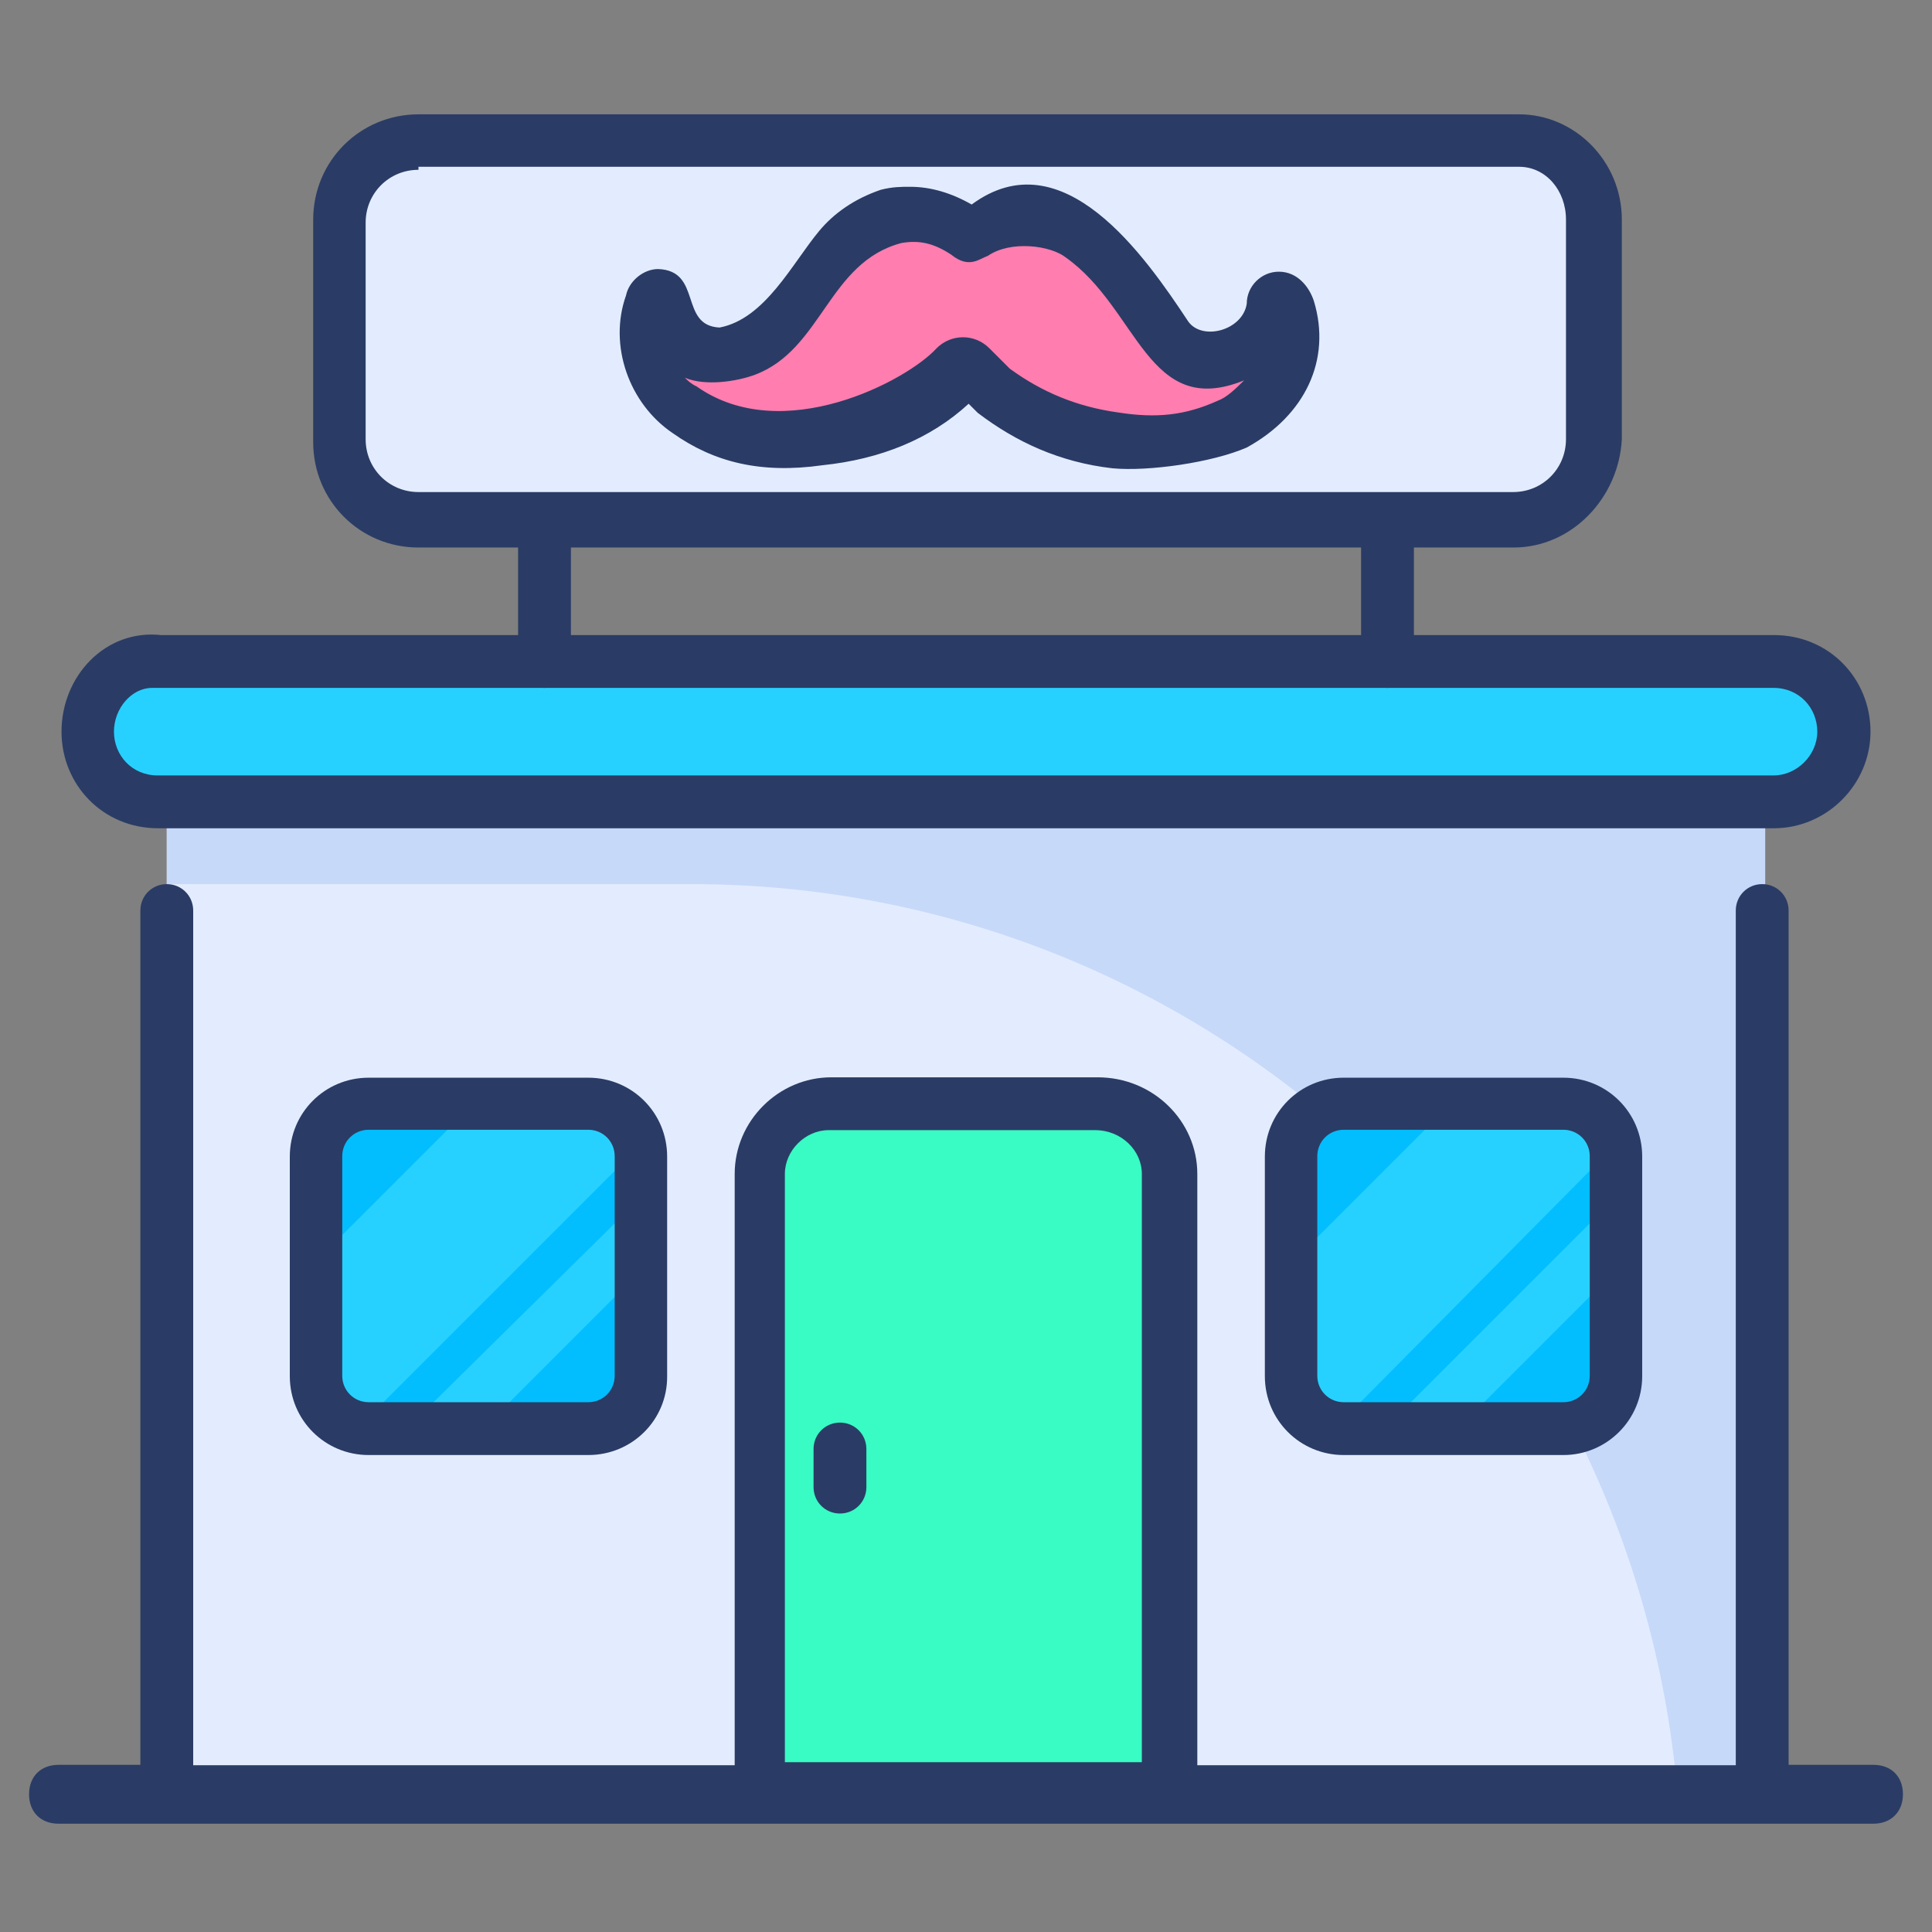 <svg id="Layer_1" enable-background="new 0 0 512 512" height="512" viewBox="0 0 512 512" width="512" xmlns="http://www.w3.org/2000/svg"><rect x="0" y="0" width="512" height="512" fill="#808080" stroke="none"/><g><g><path d="m496.5 483.3h-481c-4.7 0-7.8-3.1-7.8-7.8s3.1-7.8 7.8-7.8h481c4.7 0 7.8 3.1 7.8 7.8s-3.2 7.8-7.8 7.8z" fill="#2a3c65"/></g><g><g><path d="m44.2 212.6h422.8v262.2h-422.8z" fill="#e3ecff"/></g><g><path d="m467.8 212.6v262.2h-23.3c-11.6-134.2-124.1-240.5-261.4-240.5h-138.9v-22.5z" fill="#c7d9f9"/></g><g><path d="m467.8 482.5h-423.6c-3.9 0-7-3.1-7-7v-234.2c0-3.9 3.1-7 7-7s7 3.1 7 7v226.5h408.8v-226.5c0-3.9 3.1-7 7-7s7 3.1 7 7v234.3c.8 3.8-2.3 6.9-6.2 6.9z" fill="#2a3c65"/></g><g><path d="m488.7 193.9c0-10.9-8.5-18.6-18.6-18.6h-428.2c-10.1-.8-18.6 7.8-18.6 18.6 0 10.9 8.5 18.6 18.6 18.6h428.2c10.1.1 18.6-8.5 18.6-18.6z" fill="#27d1ff"/></g><g><path d="m470.1 219.5h-428.2c-14.7 0-25.6-11.6-25.6-25.6 0-14.7 11.6-27.2 26.4-25.6h427.4c14.7 0 25.6 11.6 25.6 25.6s-11.6 25.6-25.6 25.6zm-429.8-37.2c-5.4 0-10.1 5.4-10.1 11.6s4.7 11.6 11.6 11.6h428.2c6.2 0 11.6-5.4 11.6-11.6s-4.7-11.6-11.6-11.6z" fill="#2a3c65"/></g><g><path d="m422 58.2v58.2c0 11.6-9.3 20.9-20.9 20.9h-290.2c-11.6 0-20.9-9.3-20.9-20.9v-58.2c0-11.6 9.3-20.9 20.9-20.9h290.1c11.7-.8 21 9.2 21 20.9z" fill="#e3ecff"/></g><g><path d="m401.1 145.1h-290.2c-15.5 0-27.9-12.4-27.9-27.9v-59c0-15.5 12.4-27.9 27.9-27.9h290.1 1.6c14.7 0 27.2 12.4 27.2 27.9v58.2c-.8 15.5-13.2 28.7-28.7 28.7zm-290.2-100.1c-7.8 0-14 6.2-14 14v57.4c0 7.8 6.2 14 14 14h290.1c7.8 0 14-6.2 14-14v-58.2c0-7.8-5.4-14-12.4-14 0 0-.8 0-1.6 0h-290.1z" fill="#2a3c65"/></g><g><path d="m144.3 182.3c-3.9 0-7-3.1-7-7v-36.5c0-3.9 3.1-7 7-7s7 3.1 7 7v36.5c0 3.1-3.1 7-7 7z" fill="#2a3c65"/></g><g><path d="m367.7 182.3c-3.9 0-7-3.1-7-7v-36.5c0-3.9 3.1-7 7-7s7 3.1 7 7v36.5c0 3.1-3.1 7-7 7z" fill="#2a3c65"/></g><g><path d="m310.3 311.1v163.7h-108.6v-163.7c0-10.1 8.5-18.6 18.6-18.6h70.6c10.9 0 19.4 8.5 19.4 18.6z" fill="#38fcc4"/></g><g><path d="m310.3 481.7h-108.6c-3.9 0-7-3.1-7-7v-163.6c0-14 11.6-25.6 25.6-25.6h70.6c14.7 0 26.4 11.6 26.4 25.6v163.7c0 3.8-3.1 6.9-7 6.9zm-101.6-14.7h93.9v-155.9c0-6.2-5.4-11.6-12.4-11.6h-70.6c-6.2 0-11.6 5.4-11.6 11.6v155.9z" fill="#2a3c65"/></g><g><path d="m222.6 401.1c-3.9 0-7-3.1-7-7v-10.1c0-3.9 3.1-7 7-7s7 3.1 7 7v10.1c0 3.9-3.1 7-7 7z" fill="#2a3c65"/></g><g><path d="m169.9 306.4v58.2c0 7.8-6.2 14-14 14h-58.2c-.8 0-2.3 0-3.1 0-6.2-1.6-10.9-7-10.9-14v-58.2c0-7.8 6.2-14 14-14h58.2c7 0 12.4 4.7 14 10.9z" fill="#02beff"/></g><g><path d="m428.2 306.4v58.2c0 7.8-6.2 14-14 14h-58.2c-.8 0-2.3 0-3.1 0-6.2-1.6-10.9-7-10.9-14v-58.2c0-7.8 6.2-14 14-14h58.2c7 0 12.4 4.7 14 10.9z" fill="#02beff"/></g><g><g><path d="m169.9 303.3-75.2 75.2c-6.2-1.6-10.9-7-10.9-14v-30.3l41.9-41.9h30.3c6.1.2 12.3 4.8 13.9 11z" fill="#27d1ff"/></g><g><path d="m169.9 317.3v19.4l-41.9 41.9h-20.2z" fill="#27d1ff"/></g></g><g><g><path d="m428.2 303.3-74.5 75.2c-6.2-1.6-10.9-7-10.9-14v-30.3l41.9-41.9h30.3c6.2.2 11.7 4.8 13.2 11z" fill="#27d1ff"/></g><g><path d="m428.2 317.3v19.4l-41.9 41.9h-19.4z" fill="#27d1ff"/></g></g><g><path d="m155.9 385.6h-58.2c-11.6 0-20.9-9.3-20.9-20.9v-58.2c0-11.6 9.3-20.9 20.9-20.9h58.2c11.6 0 20.9 9.3 20.9 20.9v58.2c.1 11.5-9.2 20.9-20.9 20.9zm-58.2-86.2c-3.9 0-7 3.1-7 7v58.2c0 3.9 3.1 7 7 7h58.2c3.9 0 7-3.1 7-7v-58.2c0-3.9-3.1-7-7-7z" fill="#2a3c65"/></g><g><path d="m414.3 385.6h-58.2c-11.6 0-20.9-9.3-20.9-20.9v-58.2c0-11.6 9.3-20.9 20.9-20.9h58.2c11.6 0 20.9 9.3 20.9 20.9v58.2c0 11.5-9.3 20.9-20.9 20.9zm-58.2-86.2c-3.9 0-7 3.1-7 7v58.2c0 3.9 3.1 7 7 7h58.2c3.9 0 7-3.1 7-7v-58.2c0-3.9-3.1-7-7-7z" fill="#2a3c65"/></g><g><path d="m325.8 112.5c-10.1 4.7-20.2 5.4-30.3 3.9-11.6-1.6-22.5-5.4-32.6-13.2-1.6-1.6-3.9-3.1-5.4-4.7-.8-.8-2.3-.8-3.1 0-10.1 10.9-23.3 16.3-38 17.8-12.4 1.6-24 .8-34.9-7-9.3-6.2-13.2-18.6-9.3-28.7 0-.8.8-1.6 1.6-1.6.8 0 1.6.8 1.6 1.6s0 2.3.8 3.1c3.1 10.9 14 13.2 21.7 9.3 4.7-2.3 8.5-6.2 11.6-10.9.8-1.6 1.6-2.3 3.1-3.9 3.1-4.7 7-8.5 10.1-13.2 3.1-3.9 7.8-6.2 12.4-7.8 7-1.6 13.2 0 19.4 4.7.8.8 1.6.8 3.1 0 3.1-1.6 5.4-3.9 8.5-4.7 7-.8 13.2.8 18.6 4.7 6.2 3.9 10.1 9.3 14 15.5 0 .8.8.8.8 1.6 2.3 3.9 5.4 7 7.8 10.1 3.9 4.7 9.3 6.2 15.5 5.4 7-.8 12.4-7 13.2-14 0-.8.8-1.6 1.6-1.6 2.1-.1 2.2 2.4 2.3 3.1 3.8 13.4-2.4 24.3-14.1 30.5z" fill="none"/></g><g><path d="m325.8 112.5c-10.1 4.7-20.2 5.4-30.3 3.9-11.6-1.6-22.5-5.4-32.6-13.2-1.6-1.6-3.9-3.1-5.4-4.7-.8-.8-2.3-.8-3.1 0-10.1 10.9-23.3 16.3-38 17.8-12.4 1.6-24 .8-34.9-7-9.3-6.2-13.2-18.6-9.3-28.7 0-.8.8-1.6 1.6-1.6.8 0 1.6.8 1.6 1.6s0 2.3.8 3.1c3.1 10.9 14 13.2 21.7 9.3 4.7-2.3 8.5-6.2 11.6-10.9.8-1.6 1.6-2.3 3.1-3.9 3.1-4.7 7-8.5 10.1-13.2 3.1-3.9 7.8-6.2 12.4-7.8 7-1.6 13.2 0 19.4 4.7.8.8 1.6.8 3.1 0 3.1-1.6 5.4-3.9 8.5-4.7 7-.8 13.2.8 18.6 4.7 6.2 3.9 10.1 9.3 14 15.5 0 .8.8.8.8 1.6 2.3 3.9 5.4 7 7.8 10.1 3.9 4.7 9.3 6.2 15.5 5.4 7-.8 12.4-7 13.2-14 0-.8.8-1.6 1.6-1.6 2.1-.1 2.1 2.2 2.3 3.1 3.8 13.4-2.4 24.3-14.1 30.5z" fill="#ff7daf"/><path d="m294.8 124.1c-14-1.6-25.6-7-35.7-14.7l-.8-.8c-.8-.8-.8-.8-1.6-1.6-10.1 9.3-23.3 14.7-38.8 16.3-16.3 2.3-28.7-.8-39.6-8.5-11.6-7.8-17.1-23.3-12.4-36.5.8-3.9 4.7-7 8.5-7 11.8.4 5.5 15 16.3 15.5 12.1-2.3 19.3-17.1 26.4-25.6 3.9-4.7 9.3-8.5 16.3-10.9 3.1-.8 5.4-.8 7.8-.8 5.4 0 10.9 1.6 16.3 4.7 24.1-17.8 45.9 13.6 57.4 31 3.7 5.2 14.4 2.4 15.5-4.7 0-4.7 3.9-8.5 8.5-8.5 5 0 8.1 4.1 9.3 7.8 4.7 15.5-2.3 30.3-17.8 38.8-9.2 4-26.1 6.4-35.6 5.5zm-27.2-26.4c8.5 6.2 17.8 10.1 28.7 11.6 10.1 1.6 17.8.8 26.4-3.1 2.3-.8 4.7-3.1 7-5.4-25.6 10.4-28-19-47.3-32.6-3.9-3.1-14.5-4.6-20.6-.4-2.3.8-5 3.5-9.7-.3-4.7-3.1-8.5-3.9-13.2-3.1-19.4 5.1-21 28.2-38.8 34.9-4.8 1.8-13.2 3.1-18.6.8.8.8 1.6 1.6 3.1 2.3 22.8 16.1 55.9-1.6 63.6-10.1 3.9-3.9 10.1-3.9 14 0 .8.8 4.7 4.7 5.4 5.4z" fill="#2a3c65"/></g></g></g></svg>